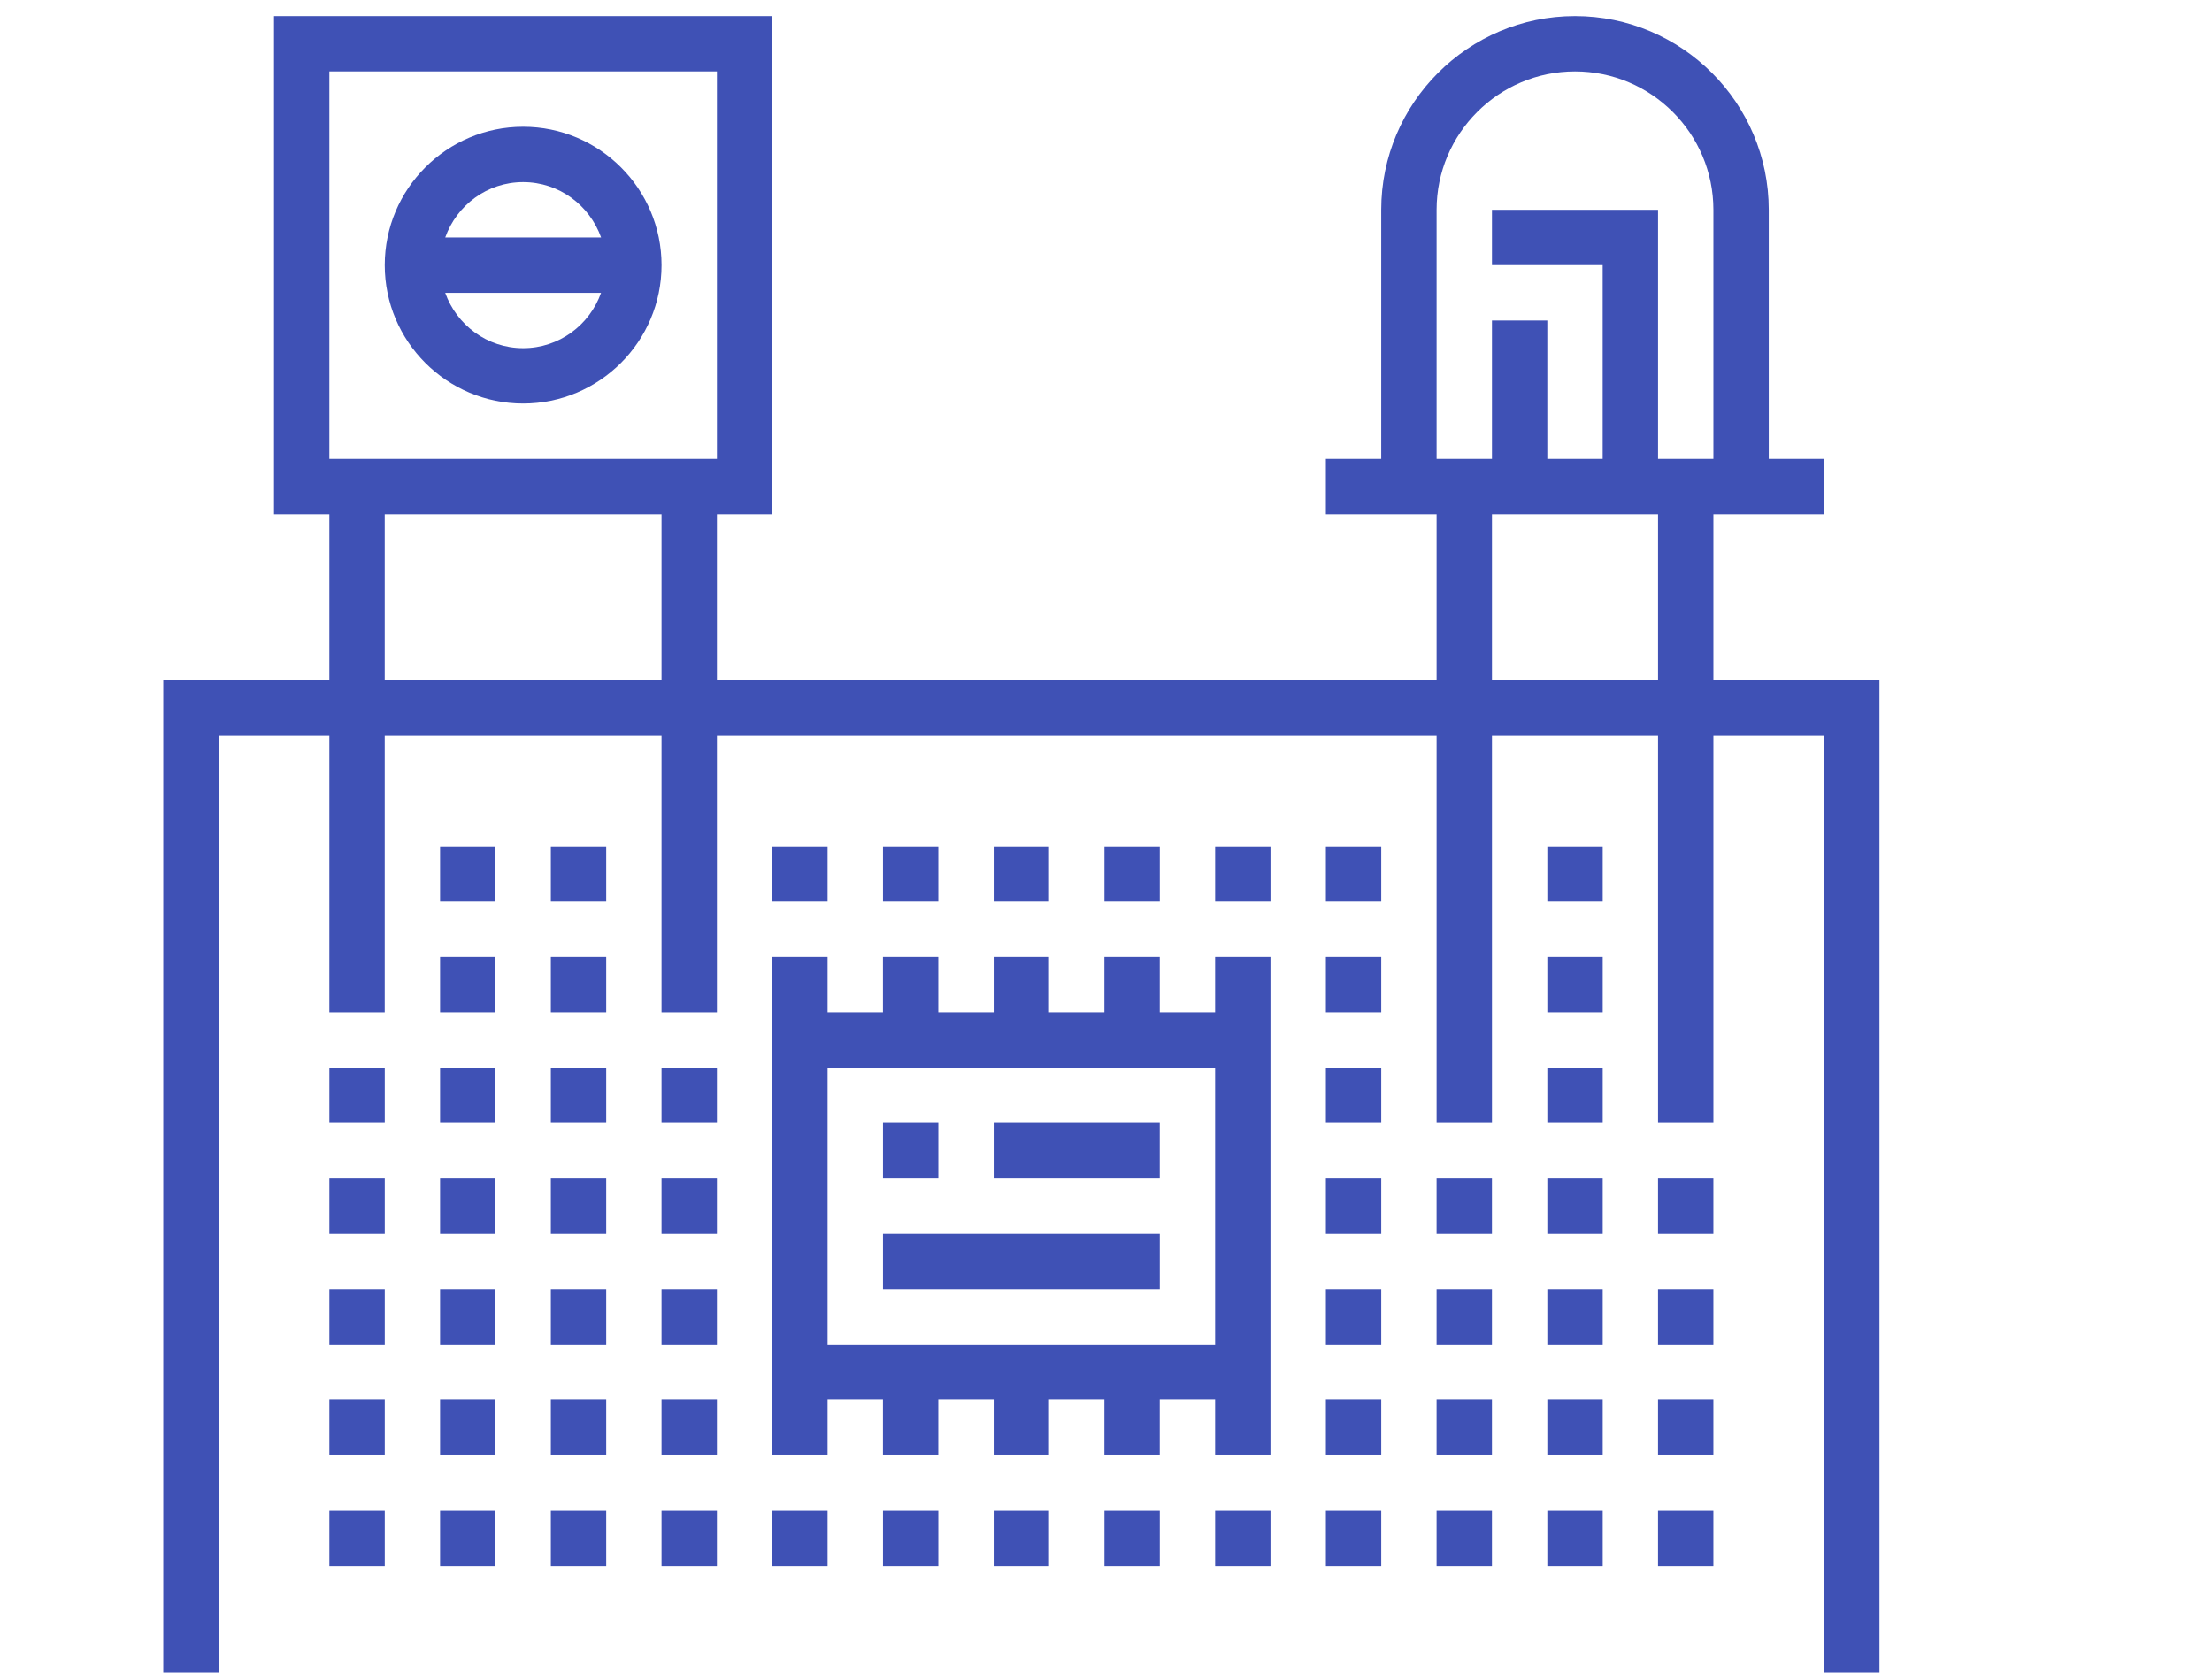 <svg width="116" height="88" viewBox="0 0 116 88" fill="none" xmlns="http://www.w3.org/2000/svg">
<g clip-path="url(#clip0_6511_708)">
<g clip-path="url(#clip1_6511_708)">
<path d="M89.853 35.682V26.973H95.659V24.069H92.756V11.005C92.756 5.403 88.197 0.844 82.595 0.844C76.993 0.844 72.433 5.403 72.433 11.005V24.069H69.53V26.973H75.337V35.682H37.595V26.973H40.498V0.844H14.369V26.973H17.272V35.682H8.562V90.844H98.562V35.682H89.853ZM75.337 11.005C75.337 7.003 78.593 3.747 82.595 3.747C86.597 3.747 89.853 7.003 89.853 11.005V24.069H86.95V11.005H78.24V13.908H84.046V24.069H81.143V16.811H78.24V24.069H75.337V11.005ZM86.95 26.973V35.682H78.24V26.973H86.95ZM17.272 3.747H37.595V24.069H17.272V3.747ZM34.691 26.973V35.682H20.175V26.973H34.691ZM95.659 87.94H11.466V38.585H17.272V53.102H20.175V38.585H34.691V53.102H37.595V38.585H75.337V58.908H78.24V38.585H86.95V58.908H89.853V38.585H95.659V87.94Z" fill="#3F51B5"/>
<path d="M43.399 44.392H40.496V47.295H43.399V44.392Z" fill="#3F51B5"/>
<path d="M66.626 44.392H63.723V47.295H66.626V44.392Z" fill="#3F51B5"/>
<path d="M63.722 53.102H60.819V50.198H57.915V53.102H55.012V50.198H52.109V53.102H49.206V50.198H46.303V53.102H43.399V50.198H40.496V53.102V73.424V76.327H43.399V73.424H46.303V76.327H49.206V73.424H52.109V76.327H55.012V73.424H57.915V76.327H60.819V73.424H63.722V76.327H66.625V73.424V53.102V50.198H63.722V53.102ZM63.722 70.521H43.399V56.005H63.722V70.521Z" fill="#3F51B5"/>
<path d="M37.595 56.005H34.691V58.908H37.595V56.005Z" fill="#3F51B5"/>
<path d="M31.79 44.392H28.887V47.295H31.79V44.392Z" fill="#3F51B5"/>
<path d="M31.79 50.198H28.887V53.102H31.79V50.198Z" fill="#3F51B5"/>
<path d="M31.79 56.005H28.887V58.908H31.79V56.005Z" fill="#3F51B5"/>
<path d="M25.981 44.392H23.078V47.295H25.981V44.392Z" fill="#3F51B5"/>
<path d="M25.981 50.198H23.078V53.102H25.981V50.198Z" fill="#3F51B5"/>
<path d="M25.981 56.005H23.078V58.908H25.981V56.005Z" fill="#3F51B5"/>
<path d="M20.177 56.005H17.273V58.908H20.177V56.005Z" fill="#3F51B5"/>
<path d="M72.434 44.392H69.531V47.295H72.434V44.392Z" fill="#3F51B5"/>
<path d="M84.048 44.392H81.144V47.295H84.048V44.392Z" fill="#3F51B5"/>
<path d="M72.434 50.198H69.531V53.102H72.434V50.198Z" fill="#3F51B5"/>
<path d="M49.208 44.392H46.305V47.295H49.208V44.392Z" fill="#3F51B5"/>
<path d="M55.013 44.392H52.109V47.295H55.013V44.392Z" fill="#3F51B5"/>
<path d="M60.821 44.392H57.918V47.295H60.821V44.392Z" fill="#3F51B5"/>
<path d="M84.048 50.198H81.144V53.102H84.048V50.198Z" fill="#3F51B5"/>
<path d="M72.434 56.005H69.531V58.908H72.434V56.005Z" fill="#3F51B5"/>
<path d="M84.048 56.005H81.144V58.908H84.048V56.005Z" fill="#3F51B5"/>
<path d="M20.177 61.811H17.273V64.715H20.177V61.811Z" fill="#3F51B5"/>
<path d="M25.981 61.811H23.078V64.715H25.981V61.811Z" fill="#3F51B5"/>
<path d="M31.79 61.811H28.887V64.715H31.79V61.811Z" fill="#3F51B5"/>
<path d="M37.595 61.811H34.691V64.715H37.595V61.811Z" fill="#3F51B5"/>
<path d="M72.434 61.811H69.531V64.715H72.434V61.811Z" fill="#3F51B5"/>
<path d="M78.239 61.811H75.336V64.715H78.239V61.811Z" fill="#3F51B5"/>
<path d="M84.048 61.811H81.144V64.715H84.048V61.811Z" fill="#3F51B5"/>
<path d="M89.852 61.811H86.949V64.715H89.852V61.811Z" fill="#3F51B5"/>
<path d="M20.177 67.618H17.273V70.521H20.177V67.618Z" fill="#3F51B5"/>
<path d="M25.981 67.618H23.078V70.521H25.981V67.618Z" fill="#3F51B5"/>
<path d="M31.79 67.618H28.887V70.521H31.79V67.618Z" fill="#3F51B5"/>
<path d="M37.595 67.618H34.691V70.521H37.595V67.618Z" fill="#3F51B5"/>
<path d="M72.434 67.618H69.531V70.521H72.434V67.618Z" fill="#3F51B5"/>
<path d="M78.239 67.618H75.336V70.521H78.239V67.618Z" fill="#3F51B5"/>
<path d="M84.048 67.618H81.144V70.521H84.048V67.618Z" fill="#3F51B5"/>
<path d="M89.852 67.618H86.949V70.521H89.852V67.618Z" fill="#3F51B5"/>
<path d="M20.177 73.424H17.273V76.327H20.177V73.424Z" fill="#3F51B5"/>
<path d="M25.981 73.424H23.078V76.327H25.981V73.424Z" fill="#3F51B5"/>
<path d="M31.79 73.424H28.887V76.327H31.79V73.424Z" fill="#3F51B5"/>
<path d="M37.595 73.424H34.691V76.327H37.595V73.424Z" fill="#3F51B5"/>
<path d="M72.434 73.424H69.531V76.327H72.434V73.424Z" fill="#3F51B5"/>
<path d="M78.239 73.424H75.336V76.327H78.239V73.424Z" fill="#3F51B5"/>
<path d="M84.048 73.424H81.144V76.327H84.048V73.424Z" fill="#3F51B5"/>
<path d="M89.852 73.424H86.949V76.327H89.852V73.424Z" fill="#3F51B5"/>
<path d="M20.177 79.231H17.273V82.134H20.177V79.231Z" fill="#3F51B5"/>
<path d="M25.981 79.231H23.078V82.134H25.981V79.231Z" fill="#3F51B5"/>
<path d="M31.79 79.231H28.887V82.134H31.79V79.231Z" fill="#3F51B5"/>
<path d="M37.595 79.231H34.691V82.134H37.595V79.231Z" fill="#3F51B5"/>
<path d="M43.399 79.231H40.496V82.134H43.399V79.231Z" fill="#3F51B5"/>
<path d="M49.208 79.231H46.305V82.134H49.208V79.231Z" fill="#3F51B5"/>
<path d="M55.013 79.231H52.109V82.134H55.013V79.231Z" fill="#3F51B5"/>
<path d="M60.821 79.231H57.918V82.134H60.821V79.231Z" fill="#3F51B5"/>
<path d="M66.626 79.231H63.723V82.134H66.626V79.231Z" fill="#3F51B5"/>
<path d="M72.434 79.231H69.531V82.134H72.434V79.231Z" fill="#3F51B5"/>
<path d="M78.239 79.231H75.336V82.134H78.239V79.231Z" fill="#3F51B5"/>
<path d="M84.048 79.231H81.144V82.134H84.048V79.231Z" fill="#3F51B5"/>
<path d="M89.852 79.231H86.949V82.134H89.852V79.231Z" fill="#3F51B5"/>
<path d="M27.434 6.65C23.432 6.65 20.176 9.906 20.176 13.908C20.176 17.91 23.432 21.166 27.434 21.166C31.436 21.166 34.692 17.91 34.692 13.908C34.692 9.906 31.436 6.65 27.434 6.65ZM27.434 18.263C25.544 18.263 23.947 17.045 23.346 15.36H31.52C30.921 17.045 29.324 18.263 27.434 18.263ZM23.348 12.456C23.947 10.771 25.544 9.553 27.434 9.553C29.324 9.553 30.921 10.771 31.522 12.456H23.348Z" fill="#3F51B5"/>
<path d="M49.208 58.908H46.305V61.811H49.208V58.908Z" fill="#3F51B5"/>
<path d="M60.819 58.908H52.109V61.811H60.819V58.908Z" fill="#3F51B5"/>
<path d="M60.821 64.714H46.305V67.618H60.821V64.714Z" fill="#3F51B5"/>
</g>
</g>
<defs>
<clipPath id="clip0_6511_708">
<rect width="116" height="87" fill="white" transform="translate(0 0.72)"/>
</clipPath>
<clipPath id="clip1_6511_708">
<rect width="90" height="90" fill="white" transform="translate(8.562 0.844)"/>
</clipPath>
</defs>
</svg>
